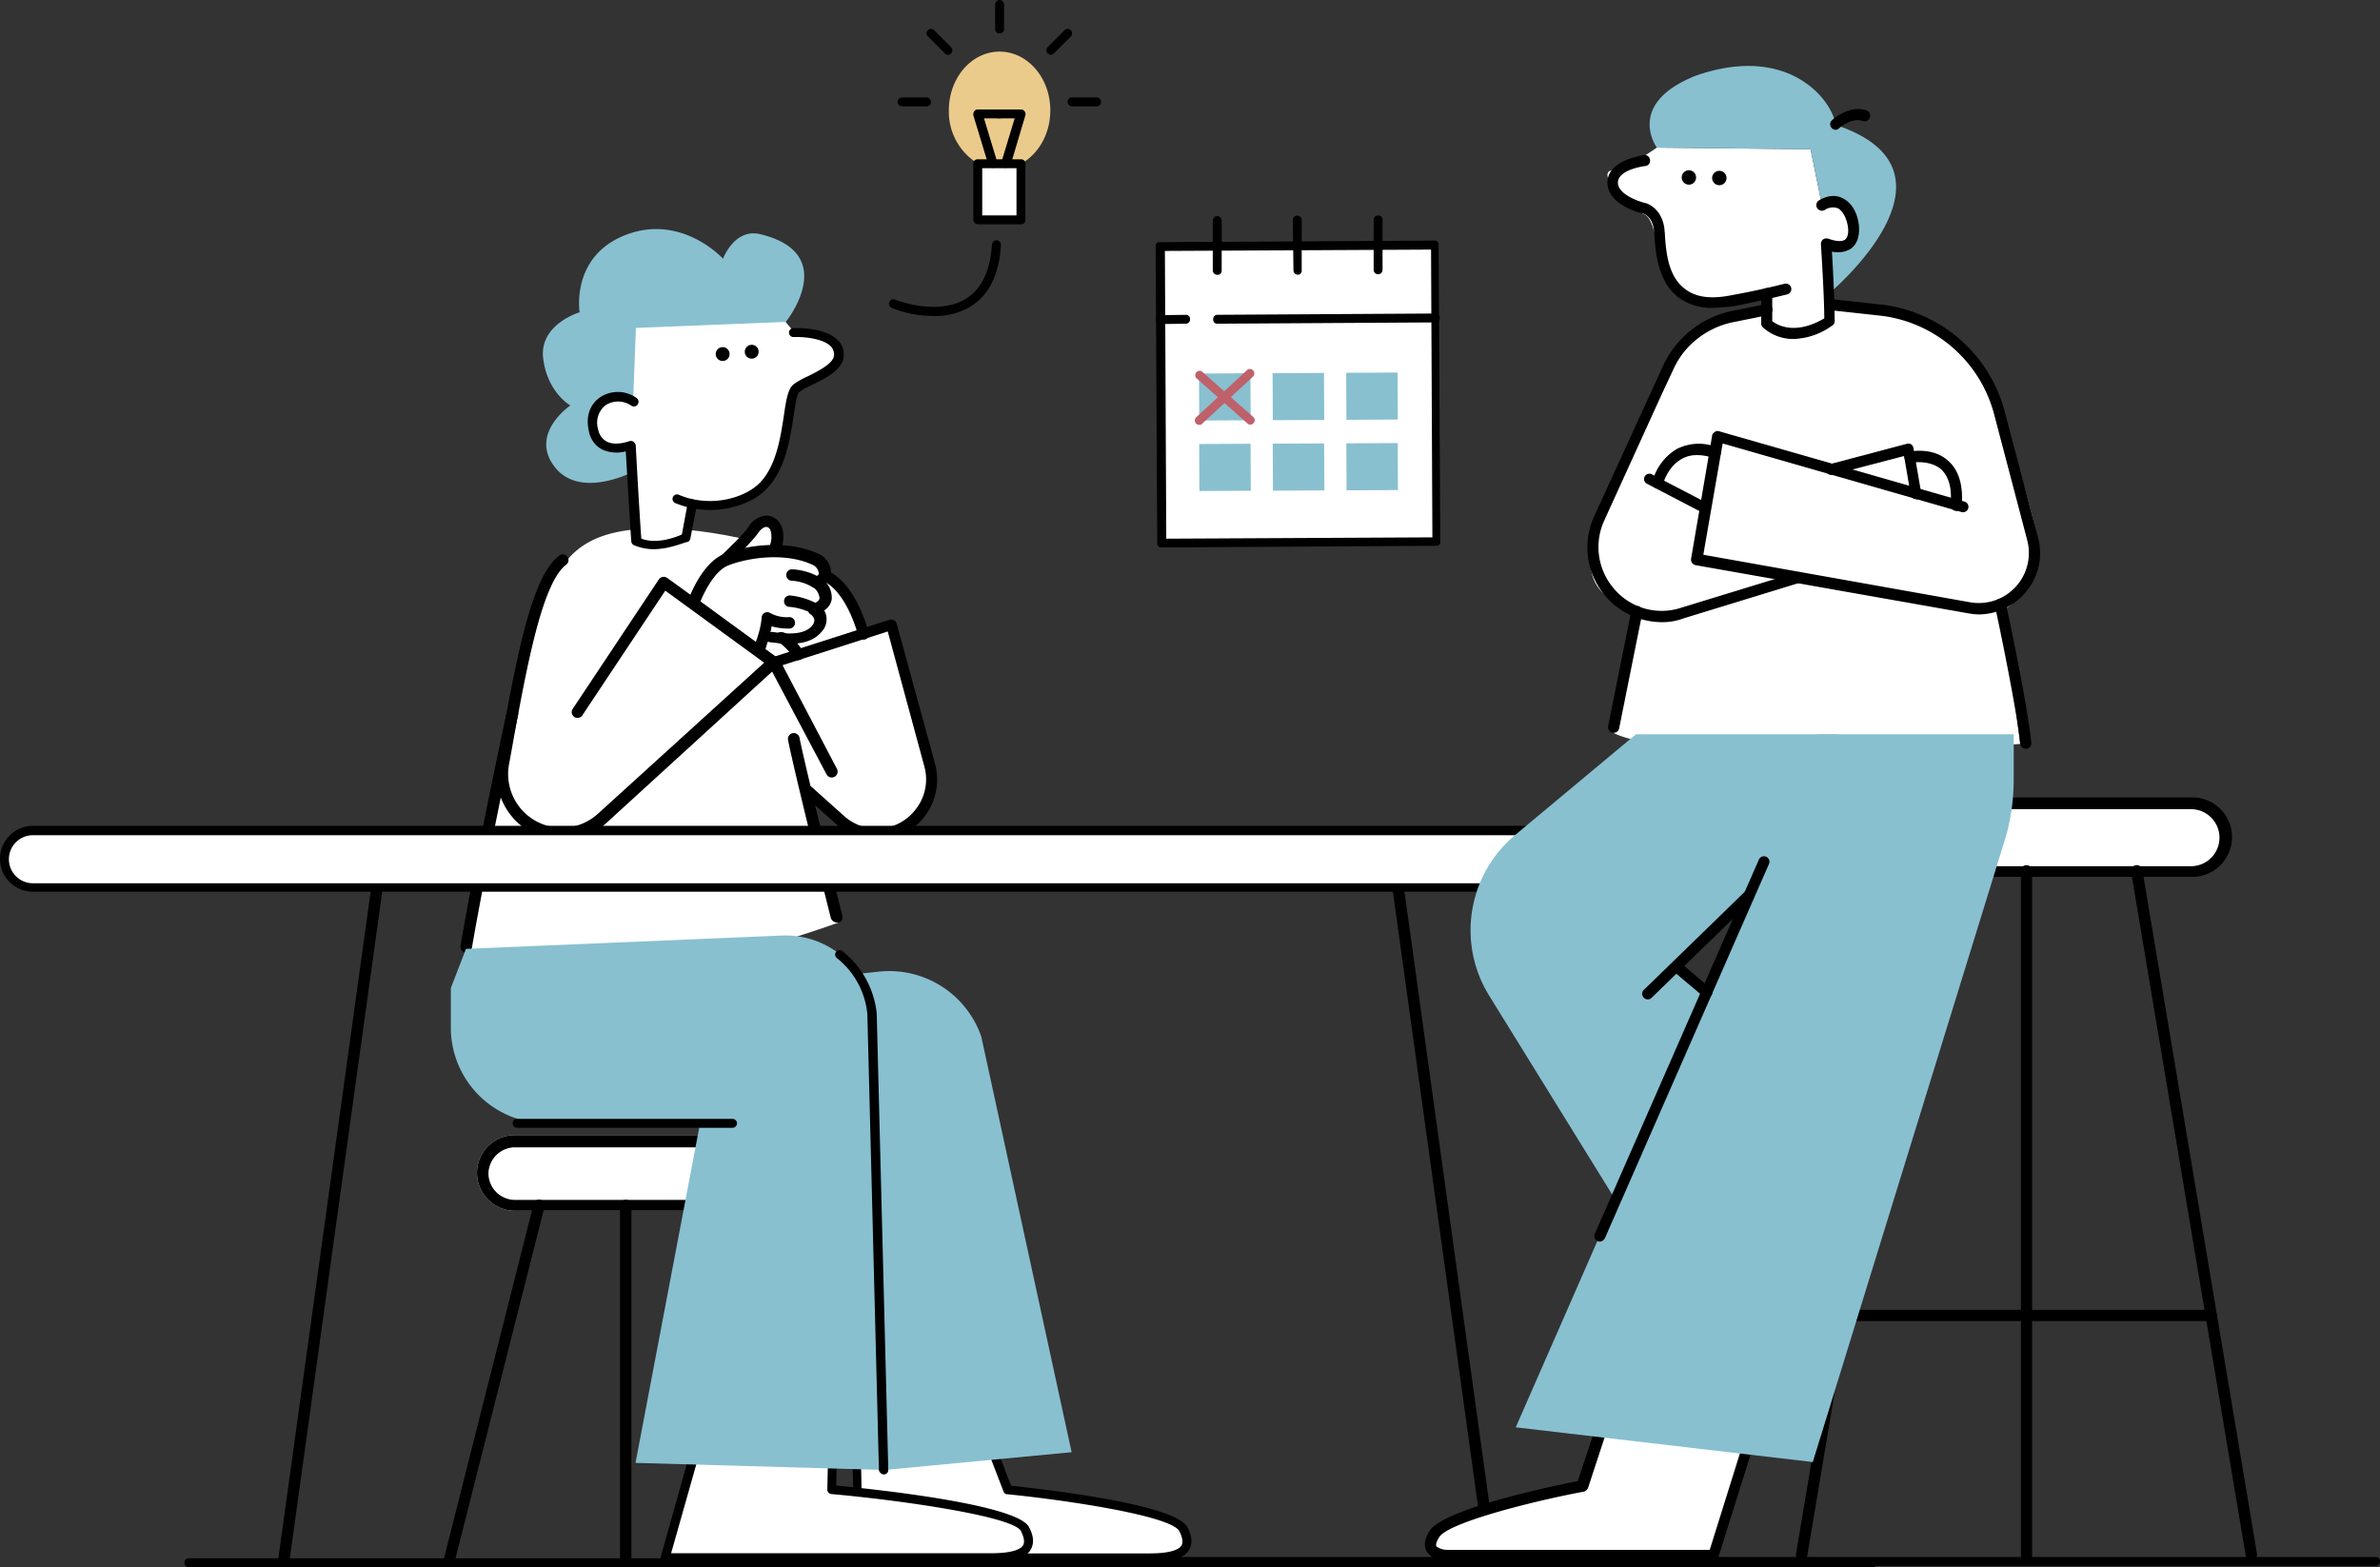 <svg xmlns="http://www.w3.org/2000/svg" width="534.822" height="352.173" viewBox="0 0 534.822 352.173">
  <rect x="0" y="0" width="534.822" height="352.173" fill="#333333" stroke="none"/>
  <g id="startups_tech-19" data-name="startups &amp; tech-19" transform="translate(-152.49 -143.83)">
    <g id="Layer_22" data-name="Layer 22">
      <path id="Path_954" data-name="Path 954" d="M686.21,495.71H307.91a1,1,0,0,1,0-2h378.4a.94.94,0,0,1,1,1,1,1,0,0,1-1.1,1Z"/>
      <path id="Path_955" data-name="Path 955" d="M256.77,362.88s9.73-65.26,15-76.61S278,264.92,294,262.92s36.49,4.91,36.49,4.91,9.13,3.73,11.82,8.91,7.07,14.66,6.88,19.42-2.68,26.41-8.94,26.08-7.19-1.41-7.19-1.41l7.84,30.32S281.56,372.85,256.77,362.88Z" fill="#fff"/>
      <path id="Path_956" data-name="Path 956" d="M259.68,407.43a8.56,8.56,0,0,0,8.48,8.48h49.73a8.5,8.5,0,0,0,0-17H268.16a8.47,8.47,0,0,0-8.48,8.52Z" fill="#fff"/>
      <path id="Path_957" data-name="Path 957" d="M259.68,407.43a8.56,8.56,0,0,0,8.48,8.48h49.73a8.5,8.5,0,0,0,0-17H268.16a8.47,8.47,0,0,0-8.48,8.52Zm2.57.13a6,6,0,0,1,5.91-5.91h49.73a5.91,5.91,0,1,1,0,11.82H268.16a6,6,0,0,1-5.91-5.91Z"/>
      <path id="Path_958" data-name="Path 958" d="M332.66,495.69h.26a1.21,1.21,0,0,0,.9-1.54l-20.17-79.78a1.261,1.261,0,0,0-2.44.64l20.17,79.79a1.55,1.55,0,0,0,1.28.89Z"/>
      <path id="Path_959" data-name="Path 959" d="M253.39,495.69a1.36,1.36,0,0,0,1.29-1L274.85,415a1.261,1.261,0,0,0-2.44-.64l-20.18,79.78a1.32,1.32,0,0,0,.9,1.54Z"/>
      <path id="Path_960" data-name="Path 960" d="M293.09,495.69a1.22,1.22,0,0,0,1.29-1.28V414.62a1.29,1.29,0,0,0-2.57,0v79.79a1.21,1.21,0,0,0,1.28,1.28Z"/>
      <path id="Path_961" data-name="Path 961" d="M212.28,332.65H491.6a1.29,1.29,0,0,0,0-2.57H212.28a1.22,1.22,0,0,0-1.29,1.29,1.28,1.28,0,0,0,1.29,1.28Z"/>
      <path id="Path_962" data-name="Path 962" d="M487.61,495.69h.13a1.5,1.5,0,0,0,1.16-1.41L466.28,331.11a1.29,1.29,0,1,0-2.56.26l22.61,163.3A1.24,1.24,0,0,0,487.61,495.69Z"/>
      <path id="Path_963" data-name="Path 963" d="M216.26,495.69a1.35,1.35,0,0,0,1.28-1.15l22.62-163.17a1.292,1.292,0,0,0-2.57-.26L215,494.28a1.22,1.22,0,0,0,1.16,1.41Z"/>
      <path id="Path_964" data-name="Path 964" d="M314.68,270.21s5.52-5,6.93-7.07,3.73-3.08,5.14-.9a6.06,6.06,0,0,1-.38,5.53C325.21,269.05,317.76,271.75,314.68,270.21Z" fill="#fff"/>
      <path id="Path_965" data-name="Path 965" d="M314.29,271.49a2,2,0,0,1-.77-1,1.29,1.29,0,0,1,.39-1.16c1.41-1.41,5.52-5.27,6.68-6.94a5.09,5.09,0,0,1,4.11-2.7h0a3.63,3.63,0,0,1,3.08,1.8c1.16,1.67.9,5.27-.38,7.07-1.16,1.41-6.3,3.47-10.28,3.47A7.841,7.841,0,0,1,314.29,271.49Zm10.41-9.25c-.64,0-1.42.65-2.06,1.67a50.362,50.362,0,0,1-5.27,5.53c3.09-.13,7.2-1.67,7.84-2.44a5.3,5.3,0,0,0,.39-4.11c-.39-.65-.77-.65-.9-.65Z"/>
      <path id="Path_966" data-name="Path 966" d="M330.22,283.7a10.09,10.09,0,0,1-5.14-1.16,73,73,0,0,1-2.05,7.71l-14.65-10.79s2.7-8,7.45-9.76,13.62-3.09,20.17,0c2.19,1.28,3,4.11,0,5,1.8,1.28,3.86,4.62-.38,6,1.8,1.42,1.67,3.09.51,4.37-3.08,3.47-9.63,1.67-11.95,1.67" fill="#fff"/>
      <path id="Path_967" data-name="Path 967" d="M322.26,291l-14.65-10.79a1.22,1.22,0,0,1-.51-1.41c.12-.26,2.95-8.48,8.22-10.54,5.65-2.18,14.65-3.08,21.33.13a4.67,4.67,0,0,1,2.57,4.37,2.68,2.68,0,0,1-1,2.05,5.22,5.22,0,0,1,1.16,3.73,3.54,3.54,0,0,1-1.68,2.44,4.07,4.07,0,0,1-.64,4.88c-2.82,3.34-8.09,2.7-11.18,2.32-.38,0-.64-.13-.89-.13-.39,1.41-.78,2.44-.78,2.57a1.11,1.11,0,0,1-.77.9H323a.92.92,0,0,1-.74-.52Zm.64-4.62a18.36,18.36,0,0,0,.77-4,1.35,1.35,0,0,1,.77-.9,1.27,1.27,0,0,1,1.16.12,7.85,7.85,0,0,0,4.37.9,1.29,1.29,0,0,1,0,2.57,13.551,13.551,0,0,1-4.12-.51,4.472,4.472,0,0,1-.25,1.28h.51c2.7.39,6.94.9,8.87-1.41a2,2,0,0,0,.51-1.28,1.85,1.85,0,0,0-.9-1.29,1.31,1.31,0,0,1-.51-1.28,1.46,1.46,0,0,1,.9-1c.77-.26,1.54-.64,1.67-1.29a3.34,3.34,0,0,0-1.54-2.57,1.21,1.21,0,0,1-.52-1.28,1.26,1.26,0,0,1,.9-1c.39-.13,1-.26,1-.77a2.454,2.454,0,0,0-1.16-1.8c-6.29-3.08-14.9-1.67-19.14,0-3,1.16-5.27,5.65-6.3,8.1l12.47,9.12c.12-.52.38-1,.51-1.67Z"/>
      <path id="Path_968" data-name="Path 968" d="M336,276a1.36,1.36,0,0,0,1.16-.64,1.3,1.3,0,0,0-.51-1.8,13.56,13.56,0,0,0-6.3-1.8,1.29,1.29,0,0,0,0,2.57,10,10,0,0,1,4.88,1.54A2.27,2.27,0,0,0,336,276Z"/>
      <path id="Path_969" data-name="Path 969" d="M335.62,282a1.37,1.37,0,0,0,1.16-.64,1.31,1.31,0,0,0-.52-1.8,16.89,16.89,0,0,0-6.29-1.93,1.29,1.29,0,0,0-1.29,1.29,1.22,1.22,0,0,0,1.29,1.28,14.17,14.17,0,0,1,5.14,1.54.64.64,0,0,0,.51.26Z"/>
      <path id="Path_970" data-name="Path 970" d="M282.43,304l19.4-29.17,24.67,17.86L288,327.9a13.57,13.57,0,0,1-9,3.47h0a13.34,13.34,0,0,1-13.11-15.81c3.34-17.86,6.81-40.85,13.49-45.61" fill="#fff"/>
      <path id="Path_971" data-name="Path 971" d="M278.83,332.65a14.91,14.91,0,0,0,9.89-3.85l38.55-35.21a1.46,1.46,0,0,0,.38-1,1.55,1.55,0,0,0-.51-1l-24.67-17.86a1.38,1.38,0,0,0-1-.26,1.32,1.32,0,0,0-.9.52l-19.4,29.16a1.3,1.3,0,0,0,2.19,1.41l18.63-28,22.22,16.19L286.8,326.74a12.063,12.063,0,0,1-19.92-11.18c.39-2.05.77-4.24,1.16-6.42,2.82-15.29,6.29-34.43,11.69-38.42a1.282,1.282,0,1,0-1.54-2.05c-6.17,4.49-9.51,22.61-12.72,40-.39,2.18-.77,4.36-1.16,6.42a14.92,14.92,0,0,0,14.52,17.6Z"/>
      <path id="Path_972" data-name="Path 972" d="M339.35,317.36l-13-24.54,26.34-8.48L361.32,316a12.27,12.27,0,0,1-11.82,15.5h0a13.06,13.06,0,0,1-8.23-3.09L334,321.86" fill="#fff"/>
      <path id="Path_973" data-name="Path 973" d="M349.5,332.65a13.65,13.65,0,0,0,13.1-17.22L354,284c-.13-.39-.25-.65-.64-.77a1.36,1.36,0,0,0-1-.13L326,291.54a1.16,1.16,0,0,0-.77.77,1.4,1.4,0,0,0,0,1l13,24.54a1.323,1.323,0,1,0,2.31-1.29l-12.2-23.25,23.64-7.58,8.22,30.32a10.85,10.85,0,0,1-1.93,9.63,11,11,0,0,1-8.73,4.37,11.17,11.17,0,0,1-7.33-2.82l-7.32-6.56a1.28,1.28,0,0,0-1.67,1.93l7.32,6.55a13.53,13.53,0,0,0,8.96,3.5Z"/>
      <path id="Path_974" data-name="Path 974" d="M340.63,349.87s-8.35-33.41-9.64-40" fill="#fff"/>
      <path id="Path_975" data-name="Path 975" d="M340.63,351.15h.26a1.23,1.23,0,0,0,.9-1.54c-.13-.38-8.35-33.4-9.64-40a1.311,1.311,0,1,0-2.57.52c1.29,6.68,9.25,38.67,9.64,40.08A1.56,1.56,0,0,0,340.63,351.15Z"/>
      <path id="Path_976" data-name="Path 976" d="M346.67,286.27s-2.44-10.41-8.74-13.23" fill="#fff"/>
      <path id="Path_977" data-name="Path 977" d="M346.54,287.55h.26a1.22,1.22,0,0,0,.9-1.54c-.13-.38-2.7-11.05-9.38-14a1.26,1.26,0,0,0-1,2.31c5.52,2.44,8,12.21,8,12.33a1.53,1.53,0,0,0,1.22.9Z"/>
      <path id="Path_978" data-name="Path 978" d="M331.89,290.89s-2.57-3.59-3.85-3.72" fill="#fff"/>
      <path id="Path_979" data-name="Path 979" d="M331.89,292.18a1.76,1.76,0,0,0,.77-.26,1.15,1.15,0,0,0,.26-1.8c-1-1.54-3.08-4.11-4.75-4.24a1.23,1.23,0,0,0-1.42,1.16,1.28,1.28,0,0,0,1.16,1.41,15.1,15.1,0,0,1,3,3.22,1.16,1.16,0,0,0,.98.51Z"/>
      <path id="Path_980" data-name="Path 980" d="M268,304.26s-7.45,32.25-11.18,52.16" fill="#fff"/>
      <path id="Path_981" data-name="Path 981" d="M257.28,357.79a1.26,1.26,0,0,0,1.27-1.05c3.42-19.84,10.25-51.94,10.38-52.33a1.311,1.311,0,0,0-2.58-.47c-.12.38-7,32.61-10.38,52.45a1.41,1.41,0,0,0,1,1.53.4.4,0,0,1,.31-.13Z"/>
      <line id="Line_12" data-name="Line 12" x1="378.3" transform="translate(195.02 495.03)" fill="none"/>
      <path id="Path_982" data-name="Path 982" d="M195,496H573.3a1,1,0,0,0,0-2H194.92a.94.94,0,0,0-1,1,1,1,0,0,0,1.08,1Z"/>
      <path id="Path_983" data-name="Path 983" d="M498.79,343.21H159.89a6.38,6.38,0,0,1-6.4-6.4h0a6.38,6.38,0,0,1,6.4-6.4h338.9a6.38,6.38,0,0,1,6.4,6.4h0a6.44,6.44,0,0,1-6.4,6.4Z" fill="#fff"/>
      <path id="Path_984" data-name="Path 984" d="M498.79,344.21H159.89a7.4,7.4,0,0,1,0-14.8h338.9a7.4,7.4,0,0,1,0,14.8Zm-338.9-12.7a5.4,5.4,0,1,0,0,10.8h338.9a5.4,5.4,0,0,0,0-10.8Z"/>
      <path id="Path_985" data-name="Path 985" d="M375.2,468.86l3.7,9.7s36.7,3.7,39.5,8.8-1.7,6.5-7.5,6.5H345.4l-.5-26Z" fill="#fff"/>
      <path id="Path_986" data-name="Path 986" d="M344.5,494l-.5-26a1.08,1.08,0,0,1,.3-.7.91.91,0,0,1,.7-.3l30.3,1a.87.87,0,0,1,.9.6l3.5,9.1c7.4.8,36.9,4.1,39.6,9.3,1.1,2,1.2,3.7.4,5.1-1.1,1.9-4,2.8-8.8,2.8H345.4C344.9,494.86,344.4,494.46,344.5,494Zm1.4-25.1.5,24h64.5c5.2,0,6.7-1.1,7.1-1.8s.2-1.8-.5-3.2c-1.8-3.4-24.7-6.9-38.7-8.3a.84.84,0,0,1-.8-.6l-3.5-9.1ZM378.9,478.6Z"/>
      <path id="Path_987" data-name="Path 987" d="M339.6,468.86l-.2,9.7s40.7,3.7,43.4,8.8-1.7,6.5-7.5,6.5H302l7.3-26Z" fill="#fff"/>
      <path id="Path_988" data-name="Path 988" d="M301.2,494.46a1,1,0,0,1-.2-.9l7.3-26a1,1,0,0,1,1-.7l30.3,1a1,1,0,0,1,1,1l-.2,8.8c8.6.8,40.6,4.2,43.3,9.3,1.1,2,1.2,3.7.4,5.1-1.1,1.9-4,2.8-8.8,2.8H302a.91.91,0,0,1-.8-.4Zm8.9-25.6-6.8,24h72c5.2,0,6.7-1.1,7.1-1.8s.2-1.8-.5-3.2c-1.7-3.2-25.9-6.8-42.6-8.3a1,1,0,0,1-.9-1l.2-8.7Z"/>
      <path id="Path_989" data-name="Path 989" d="M335,363.76l15.1-1.6a21.88,21.88,0,0,1,22.9,14.6l20.3,93.4-42.1,4Z" fill="#88c0d0"/>
      <path id="Path_990" data-name="Path 990" d="M257.2,357.06l71-3a19.82,19.82,0,0,1,20.5,17.6l2.6,102.5-56-1.6,14.5-76.3H275.3a21.51,21.51,0,0,1-21.5-21.7v-8.7Z" fill="#88c0d0"/>
      <path id="Path_991" data-name="Path 991" d="M351.1,475.16h0a1,1,0,0,0,1-1.1l-2.6-102.5a20.46,20.46,0,0,0-7.6-13.9,1,1,0,1,0-1.3,1.5,18.28,18.28,0,0,1,6.8,12.6l2.6,102.5a1.27,1.27,0,0,0,1.1.9Z"/>
      <path id="Path_992" data-name="Path 992" d="M268.7,397.26h48.4a1,1,0,0,0,0-2H268.7a.94.94,0,0,0-1,1,1,1,0,0,0,1,1Z"/>
      <path id="Path_993" data-name="Path 993" d="M331,218.52s10.26-.42,10.26,5c0,3.63-7.26,5.7-9.64,7.47s-1.14,15.24-7.36,21.77c-3.11,3.21-9.54,5.39-15.86,4.15l-.52-.11-1.45,7.47s-6.33,3.21-11.1.93c-.41-5.08-1.34-21.56-1.34-21.56s-6.74,2.69-8.3-3.43,4.46-9.43,9-6.42l-1.76-17.11,36-.62Z" fill="#fff"/>
      <path id="Path_994" data-name="Path 994" d="M294.76,234l.63-16.48,33.69-1.35s12.55-15.55-6.11-19.8c-5.6-1-8,5.6-8,5.6s-9.23-10.16-21.77-5.39S282.74,214,282.74,214s-9.13,2.7-8.19,10.37,6.11,10.58,6.11,10.58-9.22,6.22-3.62,13.68,17.41,1.35,17.41,1.35l-.31-6.12s-3.83,1.35-5.8,0a6.43,6.43,0,0,1-2.49-4.14,6.14,6.14,0,0,1,1.86-5.81C290.93,231.37,294.76,234,294.76,234Z" fill="#88c0d0"/>
      <path id="Path_995" data-name="Path 995" d="M312,258.43a20.911,20.911,0,0,1-7.78-1.55A1.018,1.018,0,0,1,305,255c7,3,14.93.83,18.35-2.8,3.63-3.83,4.56-10.26,5.29-15,.52-3.63.93-6,2.17-7a16.849,16.849,0,0,1,3.11-1.76c2.49-1.24,6-3,6-4.87a2.63,2.63,0,0,0-.83-2c-2-1.87-6.64-2.08-8.3-2a1,1,0,0,1,0-2c.32,0,6.85-.31,9.85,2.6a4.32,4.32,0,0,1,1.46,3.42c0,3.21-3.94,5.18-7.16,6.74a20.521,20.521,0,0,0-2.8,1.55c-.62.42-1,3.32-1.35,5.6-.72,5-1.86,11.82-5.91,16.07C322.24,256.46,317.26,258.43,312,258.43Z"/>
      <circle id="Ellipse_61" data-name="Ellipse 61" cx="1.56" cy="1.56" r="1.56" transform="translate(313.32 221.83)"/>
      <circle id="Ellipse_62" data-name="Ellipse 62" cx="1.56" cy="1.56" r="1.56" transform="translate(319.85 221.31)"/>
      <path id="Path_996" data-name="Path 996" d="M299.33,267.24a11.509,11.509,0,0,1-4.46-.93,1.07,1.07,0,0,1-.52-.83c-.31-4.15-1-16.28-1.24-20.22a8,8,0,0,1-5.29-.41,5.79,5.79,0,0,1-3-4.15c-.72-3.11.11-5.91,2.49-7.57a7.2,7.2,0,0,1,8.19.11,1.048,1.048,0,1,1-1.14,1.76,5.18,5.18,0,0,0-5.81-.1,5,5,0,0,0-1.65,5.39,3.83,3.83,0,0,0,2,2.8c2.07,1,4.87-.11,5-.11a1,1,0,0,1,.93.11,1.38,1.38,0,0,1,.52.83c0,.2.83,15.34,1.25,20.94,3.42,1.35,7.77-.31,9.12-.93L307,257a1.06,1.06,0,1,1,2.07.42l-1.45,7.46a1.33,1.33,0,0,1-.52.73C306.69,265.48,303.16,267.24,299.33,267.24Z"/>
      <path id="Path_997" data-name="Path 997" d="M606.46,311l-3.84-30.11s10.6-4.82,6.74-20.24-11.65-38.22-22.16-43.36-13-3.77-23.37-6.22l-1-12.3s10.79-.47,7.46-4-4.66-5.69-8.33-4.6l-2.61-12.8L524.81,177s-6.41,4.61-10.07,5.1,3.37,8.55,7.08,9.82,2.58,15,9.49,18.62,19.47-.72,19.47-.72l-1,4.85a20.55,20.55,0,0,0-21.26,12.18c-6.85,14.52-17.35,30.89-18.42,40.54-.72,6.57.76,10.94,11.46,14.14l-6.46,27S528.41,317,606.46,311Z" fill="#fff"/>
      <path id="Path_998" data-name="Path 998" d="M644.83,339.62H570.91a7.7,7.7,0,0,1-7.66-7.67h0a7.69,7.69,0,0,1,7.66-7.67h73.92A7.7,7.7,0,0,1,652.5,332h0a7.7,7.7,0,0,1-7.67,7.62Z" fill="#fff"/>
      <path id="Path_999" data-name="Path 999" d="M644.83,340.87H570.91a8.93,8.93,0,0,1,0-17.85h73.92a8.93,8.93,0,1,1,0,17.85Zm-73.92-15.21a6.41,6.41,0,0,0,0,12.82h73.92a6.41,6.41,0,0,0,0-12.82Z"/>
      <path id="Path_1000" data-name="Path 1000" d="M557.34,494.49h-.25a1.31,1.31,0,0,1-1-1.51l25.77-153.74a1.285,1.285,0,1,1,2.52.5L558.6,493.48a1.23,1.23,0,0,1-1.26,1.01Z"/>
      <path id="Path_1001" data-name="Path 1001" d="M658.41,494.49a1.23,1.23,0,0,1-1.26-1L631.38,339.74a1.285,1.285,0,0,1,2.52-.5L659.67,493a1.39,1.39,0,0,1-1,1.51Z"/>
      <path id="Path_1002" data-name="Path 1002" d="M607.87,494.49a1.18,1.18,0,0,1-1.25-1.26V339.62a1.26,1.26,0,1,1,2.51,0V493.36a1.16,1.16,0,0,1-1.26,1.13Z"/>
      <path id="Path_1003" data-name="Path 1003" d="M649.36,440.69h-83a1.26,1.26,0,0,1,0-2.52h83a1.26,1.26,0,1,1,0,2.52Z"/>
      <path id="Path_1004" data-name="Path 1004" d="M547.53,461.55l-9.93,31.68H477.76s-6,.25-2.89-4.77,33.19-10.81,33.19-10.81l5.66-17Z" fill="#fff"/>
      <path id="Path_1005" data-name="Path 1005" d="M477.64,494.49c-.76,0-3.4-.13-4.53-2-.75-1.26-.5-2.89.63-4.65,3.14-4.9,26.9-9.93,33.31-11.19l5.41-16.34a1.25,1.25,0,0,1,1.26-.88l33.81.75a1.56,1.56,0,0,1,1,.5,1.23,1.23,0,0,1,.12,1.14l-9.93,31.67a1.23,1.23,0,0,1-1.25.88H477.76a.12.12,0,0,1-.12.12Zm37-32.43-5.28,16.09a1.46,1.46,0,0,1-1,.88c-11.44,2.14-30.29,6.91-32.43,10.18-.63,1-.88,1.76-.63,2.14a4.108,4.108,0,0,0,2.39.75h59l9.17-29.29Z"/>
      <path id="Path_1006" data-name="Path 1006" d="M565.13,308.82h-45L493,331.44a27.89,27.89,0,0,0-5.9,36.08l39.34,63.61,34-44.75-31.68-25.27,20-18.85Z" fill="#88c0d0"/>
      <path id="Path_1007" data-name="Path 1007" d="M605,308.82H561.36L493.1,464.57l66.75,7.8,43.5-140.93A48.13,48.13,0,0,0,605,319.5Z" fill="#88c0d0"/>
      <path id="Path_1008" data-name="Path 1008" d="M512,422.84a.76.76,0,0,1-.51-.13,1.24,1.24,0,0,1-.62-1.63l36.83-84a1.24,1.24,0,1,1,2.26,1l-36.83,84a1.44,1.44,0,0,1-1.13.76Z"/>
      <path id="Path_1009" data-name="Path 1009" d="M522.77,368.4a1.13,1.13,0,0,1-.88-.37,1.2,1.2,0,0,1,0-1.76l22.63-22a1.2,1.2,0,0,1,1.76,0,1.22,1.22,0,0,1,0,1.76l-22.63,22a1.15,1.15,0,0,1-.88.37Z"/>
      <path id="Path_1010" data-name="Path 1010" d="M536,368a1.35,1.35,0,0,1-.76-.26L528.42,362a1.25,1.25,0,0,1,1.64-1.88l6.79,5.78a1.22,1.22,0,0,1,.12,1.76,1.67,1.67,0,0,1-.97.34Z"/>
      <path id="Path_1011" data-name="Path 1011" d="M524.81,177l34.55.38,2.61,12.8s3.48-2,5.34.37a8.26,8.26,0,0,1,1.74,5.22c0,5.47-6.21,3-6.21,3l.62,11.06S596.4,182.34,565,171.9c-.87-5.84-10.81-18.27-31.44-11.06C517.6,167.18,524.81,177,524.81,177Z" fill="#88c0d0"/>
      <path id="Path_1012" data-name="Path 1012" d="M537.61,213a12.67,12.67,0,0,1-8-2.36c-4.6-3.61-5.09-10.19-5.34-13.67,0-.63-.13-1.12-.13-1.5-.37-3-2.23-3.6-2.36-3.6s-8.08-1.86-8.08-7,8-6.09,8.21-6.21a1.22,1.22,0,0,1,1.36,1.11,1.17,1.17,0,0,1-1.11,1.37s-6.1.75-6.1,3.73c0,2.61,4.6,4.23,6.22,4.6.12,0,3.6,1,4.23,5.72,0,.37.12,1,.12,1.61.25,3.36.62,9.07,4.47,11.93,2.37,1.87,5.72,2.36,10.2,1.49,7-1.24,12-2.61,12.18-2.61a1.225,1.225,0,1,1,.62,2.37s-5.35,1.36-12.31,2.73C540.22,212.79,538.85,213,537.61,213Z"/>
      <circle id="Ellipse_63" data-name="Ellipse 63" cx="1.62" cy="1.62" r="1.62" transform="translate(530.39 182.09)"/>
      <circle id="Ellipse_64" data-name="Ellipse 64" cx="1.62" cy="1.62" r="1.62" transform="translate(537.23 182.21)"/>
      <path id="Path_1013" data-name="Path 1013" d="M555.63,220a10.13,10.13,0,0,1-7-2.61,1.13,1.13,0,0,1-.37-.87v-6.71a1.24,1.24,0,1,1,2.48,0V216c1.12.87,5.1,3.23,11.69-.62,0-5.22-.75-16.53-.75-16.65a1.33,1.33,0,0,1,.5-1.12,1.48,1.48,0,0,1,1.24-.13c.62.25,2.61.87,3.6.25.75-.5.87-1.74.75-2.73-.25-2-1.12-3.73-2.24-4.35a3.28,3.28,0,0,0-3,.37,1.26,1.26,0,0,1-1.37-2.11c2.49-1.49,4.35-1.12,5.47-.5,2,1,3.36,3.36,3.61,6.34.12,2.36-.5,4-1.87,5a5.76,5.76,0,0,1-4.22.62c.24,3.61.62,11.81.62,15.66a1.12,1.12,0,0,1-.62,1A15.51,15.51,0,0,1,555.63,220Z"/>
      <path id="Path_1014" data-name="Path 1014" d="M565,173a1.14,1.14,0,0,1-.87-.38,1.2,1.2,0,0,1,0-1.74c.13-.12,3.85-3.6,7.83-2.23A1.269,1.269,0,0,1,571,171c-2.61-.87-5.34,1.74-5.34,1.74a1.1,1.1,0,0,1-.66.26Z"/>
      <path id="Path_1015" data-name="Path 1015" d="M597.14,281.9a15.892,15.892,0,0,1-2.36-.25l-61.27-10.82a1.28,1.28,0,0,1-1-1.49l4.72-27.59c0-.37.25-.62.63-.87a1,1,0,0,1,1-.12l55.06,15.78a1.22,1.22,0,0,1-.62,2.36l-53.7-15.41-4.35,25,60,10.69a11.26,11.26,0,0,0,12.8-13.92L600.62,237a30,30,0,0,0-25.73-22.25l-11.31-1.24a1.46,1.46,0,0,1-1.11-1.37,1.35,1.35,0,0,1,1.36-1.12l11.31,1.24A32.53,32.53,0,0,1,603,236.41l7.46,28.21a13.47,13.47,0,0,1-3.23,12.8A13.77,13.77,0,0,1,597.14,281.9Z"/>
      <path id="Path_1016" data-name="Path 1016" d="M525.92,283.64a16.8,16.8,0,0,1-15.16-23.87l15.54-33.93a22,22,0,0,1,15-12.05l7.95-1.62a1.27,1.27,0,1,1,.5,2.49l-8,1.61a19.14,19.14,0,0,0-13.3,10.57L513,260.77a14.31,14.31,0,0,0,2.23,15.41,14,14,0,0,0,15,4.23l26.11-8a1.22,1.22,0,1,1,.62,2.36l-26.1,8a13.609,13.609,0,0,1-4.94.87Z"/>
      <path id="Path_1017" data-name="Path 1017" d="M535.62,259.15A1.15,1.15,0,0,1,535,259l-12.43-6.47a1.194,1.194,0,0,1,1.12-2.11l12.43,6.46a1.14,1.14,0,0,1,.49,1.62A1,1,0,0,1,535.62,259.15Z"/>
      <path id="Path_1018" data-name="Path 1018" d="M524.93,253.56h-.25a1.18,1.18,0,0,1-.87-1.49,12.07,12.07,0,0,1,5.47-7.34,10.89,10.89,0,0,1,9.07-.37,1.25,1.25,0,0,1,.75,1.62,1.16,1.16,0,0,1-1.62.74c-2.73-.87-5.22-.87-7.08.25-3.23,1.74-4.23,5.72-4.23,5.72a1.49,1.49,0,0,1-1.24.87Z"/>
      <path id="Path_1019" data-name="Path 1019" d="M583.1,256a1.22,1.22,0,0,1-1.25-1l-1.49-8.7-16.15,4.23a1.23,1.23,0,0,1-.63-2.37l17.4-4.6a1.32,1.32,0,0,1,1,.13,1.27,1.27,0,0,1,.5.87l1.74,10.07a1.38,1.38,0,0,1-1,1.49C583.22,256,583.22,256,583.1,256Z"/>
      <path id="Path_1020" data-name="Path 1020" d="M592.05,258.65h0a1.35,1.35,0,0,1-1.25-1.36c.38-3.73-.37-6.34-2.11-8-2.61-2.23-6.71-1.49-6.71-1.49a1.25,1.25,0,0,1-1.49-1,1.19,1.19,0,0,1,1-1.49c.25,0,5.35-1.12,8.83,2.11q3.54,3.17,3,10.07a1.31,1.31,0,0,1-1.27,1.16Z"/>
      <path id="Path_1021" data-name="Path 1021" d="M515.11,308.49h-.25a1.28,1.28,0,0,1-1-1.49l5.22-26a1.264,1.264,0,0,1,2.48.49l-5.22,26A1.2,1.2,0,0,1,515.11,308.49Z"/>
      <path id="Path_1022" data-name="Path 1022" d="M607.71,312.1a1.34,1.34,0,0,1-1.25-1.12c-.74-7.83-5.59-30.82-5.71-31.07a1.265,1.265,0,0,1,2.48-.5c.25,1,5,23.37,5.72,31.32a1.24,1.24,0,0,1-1.12,1.37Z"/>
      <rect id="Rectangle_100" data-name="Rectangle 100" width="61.4" height="66.54" transform="matrix(1, -0.005, 0.005, 1, 413.349, 199.181)" fill="#fff"/>
      <path id="Path_1023" data-name="Path 1023" d="M475.32,266.48h0l-61.78.37a.9.9,0,0,1-1-1l-.36-66.64a.87.87,0,0,1,.23-.71.65.65,0,0,1,.68-.25l61.68-.36a.89.89,0,0,1,1,1l.37,66.63a.86.86,0,0,1-.24.72.82.82,0,0,1-.58.24Zm-60.75-1.6,59.8-.3-.3-64.66-59.81.3Z"/>
      <path id="Path_1024" data-name="Path 1024" d="M475.12,216.28h0l-49,.29a.89.89,0,0,1-1-1,.93.93,0,0,1,1-1l48.91-.29a.89.89,0,0,1,1,1A1,1,0,0,1,475.12,216.28Z"/>
      <path id="Path_1025" data-name="Path 1025" d="M419,216.57h0l-5.74.08a.89.89,0,0,1-1-1,.978.978,0,0,1,1-1l5.64-.07a.89.89,0,0,1,1,1,.92.92,0,0,1-.9.99Z"/>
      <path id="Path_1026" data-name="Path 1026" d="M426.1,205.58h0a1,1,0,0,1-1.08-1V193.39a1,1,0,0,1,2,0v11.19a.91.91,0,0,1-.92,1Z"/>
      <path id="Path_1027" data-name="Path 1027" d="M444.22,205.56h0a1,1,0,0,1-1.07-1L443,193.28a1,1,0,1,1,2,0v11.19a.91.91,0,0,1-.78,1.09Z"/>
      <path id="Path_1028" data-name="Path 1028" d="M462.24,205.46h0a1,1,0,0,1-1.07-1V193.27a.94.94,0,0,1,1-1,.89.89,0,0,1,1,1v11.19A1,1,0,0,1,462.24,205.46Z"/>
      <rect id="Rectangle_101" data-name="Rectangle 101" width="11.55" height="10.56" transform="matrix(1, -0.005, 0.005, 1, 421.929, 227.767)" fill="#88c0d0"/>
      <rect id="Rectangle_102" data-name="Rectangle 102" width="11.55" height="10.56" transform="matrix(1, -0.005, 0.005, 1, 438.459, 227.69)" fill="#88c0d0"/>
      <rect id="Rectangle_103" data-name="Rectangle 103" width="11.55" height="10.56" transform="matrix(1, -0.005, 0.005, 1, 454.998, 227.603)" fill="#88c0d0"/>
      <rect id="Rectangle_104" data-name="Rectangle 104" width="11.55" height="10.56" transform="matrix(1, -0.005, 0.005, 1, 421.962, 243.606)" fill="#88c0d0"/>
      <rect id="Rectangle_105" data-name="Rectangle 105" width="11.55" height="10.56" transform="matrix(1, -0.005, 0.005, 1, 438.492, 243.53)" fill="#88c0d0"/>
      <rect id="Rectangle_106" data-name="Rectangle 106" width="11.55" height="10.56" transform="matrix(1, -0.005, 0.005, 1, 455.031, 243.453)" fill="#88c0d0"/>
      <path id="Path_1029" data-name="Path 1029" d="M433.54,239.24a.9.9,0,0,1-.71-.24l-11.55-10.24a1,1,0,0,1,1.26-1.49l11.55,10.24a.94.94,0,0,1,.11,1.37A.88.88,0,0,1,433.54,239.24Z" fill="#bf616a"/>
      <path id="Path_1030" data-name="Path 1030" d="M422.05,239.3a.92.92,0,0,1-.82-.33,1,1,0,0,1,.09-1.4l11.5-10.66a1,1,0,0,1,1.31,1.48l-11.5,10.66A.76.76,0,0,1,422.05,239.3Z" fill="#bf616a"/>
    </g>
    <g id="Layer_26" data-name="Layer 26">
      <path id="Path_1031" data-name="Path 1031" d="M362.31,214.83a15.14,15.14,0,0,0,8.4-2.2c4-2.5,6.3-7.1,6.7-13.7a1,1,0,1,0-2-.2c-.4,5.9-2.3,10-5.8,12.2-6.4,4-15.9.3-16,.2a1.012,1.012,0,1,0-.7,1.9A24.89,24.89,0,0,0,362.31,214.83Z"/>
      <path id="Path_1032" data-name="Path 1032" d="M365.71,168.63c0-7.3,5.1-13.2,11.4-13.2s11.4,5.9,11.4,13.2c0,5.3-2.7,9.9-6.6,12h-9.6a13.63,13.63,0,0,1-6.6-12Z" fill="#ebcb8b"/>
      <path id="Path_1033" data-name="Path 1033" d="M381.91,180.53v12.7h-9.7v-12.7h9.7Z" fill="#fff"/>
      <path id="Path_1034" data-name="Path 1034" d="M371.21,193.23v-12.6a.94.94,0,0,1,1-1h9.7a.94.94,0,0,1,1,1v12.6a.94.94,0,0,1-1,1h-9.7A1.08,1.08,0,0,1,371.21,193.23Zm9.7-11.6h-7.7v10.6h7.7Z"/>
      <path id="Path_1035" data-name="Path 1035" d="M378.61,181.53a1.2,1.2,0,0,0,1-.7l3.3-11.1a1,1,0,0,0-.2-.9.91.91,0,0,0-.8-.4H377a1,1,0,0,0,0,2h3.5l-3,9.9a.89.89,0,0,0,.7,1.2Z"/>
      <path id="Path_1036" data-name="Path 1036" d="M375.61,181.53h.3a1.09,1.09,0,0,0,.7-1.2l-3-9.9h3.5a1,1,0,0,0,0-2h-4.9a.91.91,0,0,0-.8.4,1.49,1.49,0,0,0-.2.9l3.4,11.2A1.1,1.1,0,0,0,375.61,181.53Z"/>
      <path id="Path_1037" data-name="Path 1037" d="M377.11,151.33a.94.94,0,0,0,1-1v-5.5a1,1,0,0,0-2,0v5.5a.94.94,0,0,0,1,1Z"/>
      <path id="Path_1038" data-name="Path 1038" d="M365.51,156.13a.91.91,0,0,0,.7-.3,1,1,0,0,0,0-1.4l-3.9-3.9a1,1,0,0,0-1.4,1.4l3.9,3.9a1.08,1.08,0,0,0,.7.3Z"/>
      <path id="Path_1039" data-name="Path 1039" d="M355.21,167.73h5.5a1,1,0,0,0,0-2h-5.5a1,1,0,0,0,0,2Z"/>
      <path id="Path_1040" data-name="Path 1040" d="M393.41,167.73h5.5a1,1,0,0,0,0-2h-5.5a.94.94,0,0,0-1,1,1,1,0,0,0,1,1Z"/>
      <path id="Path_1041" data-name="Path 1041" d="M388.61,156.13a.91.91,0,0,0,.7-.3l3.9-3.9a1,1,0,0,0-1.4-1.4l-3.9,3.9a1,1,0,0,0,0,1.4,1.08,1.08,0,0,0,.7.3Z"/>
    </g>
  </g>
</svg>
